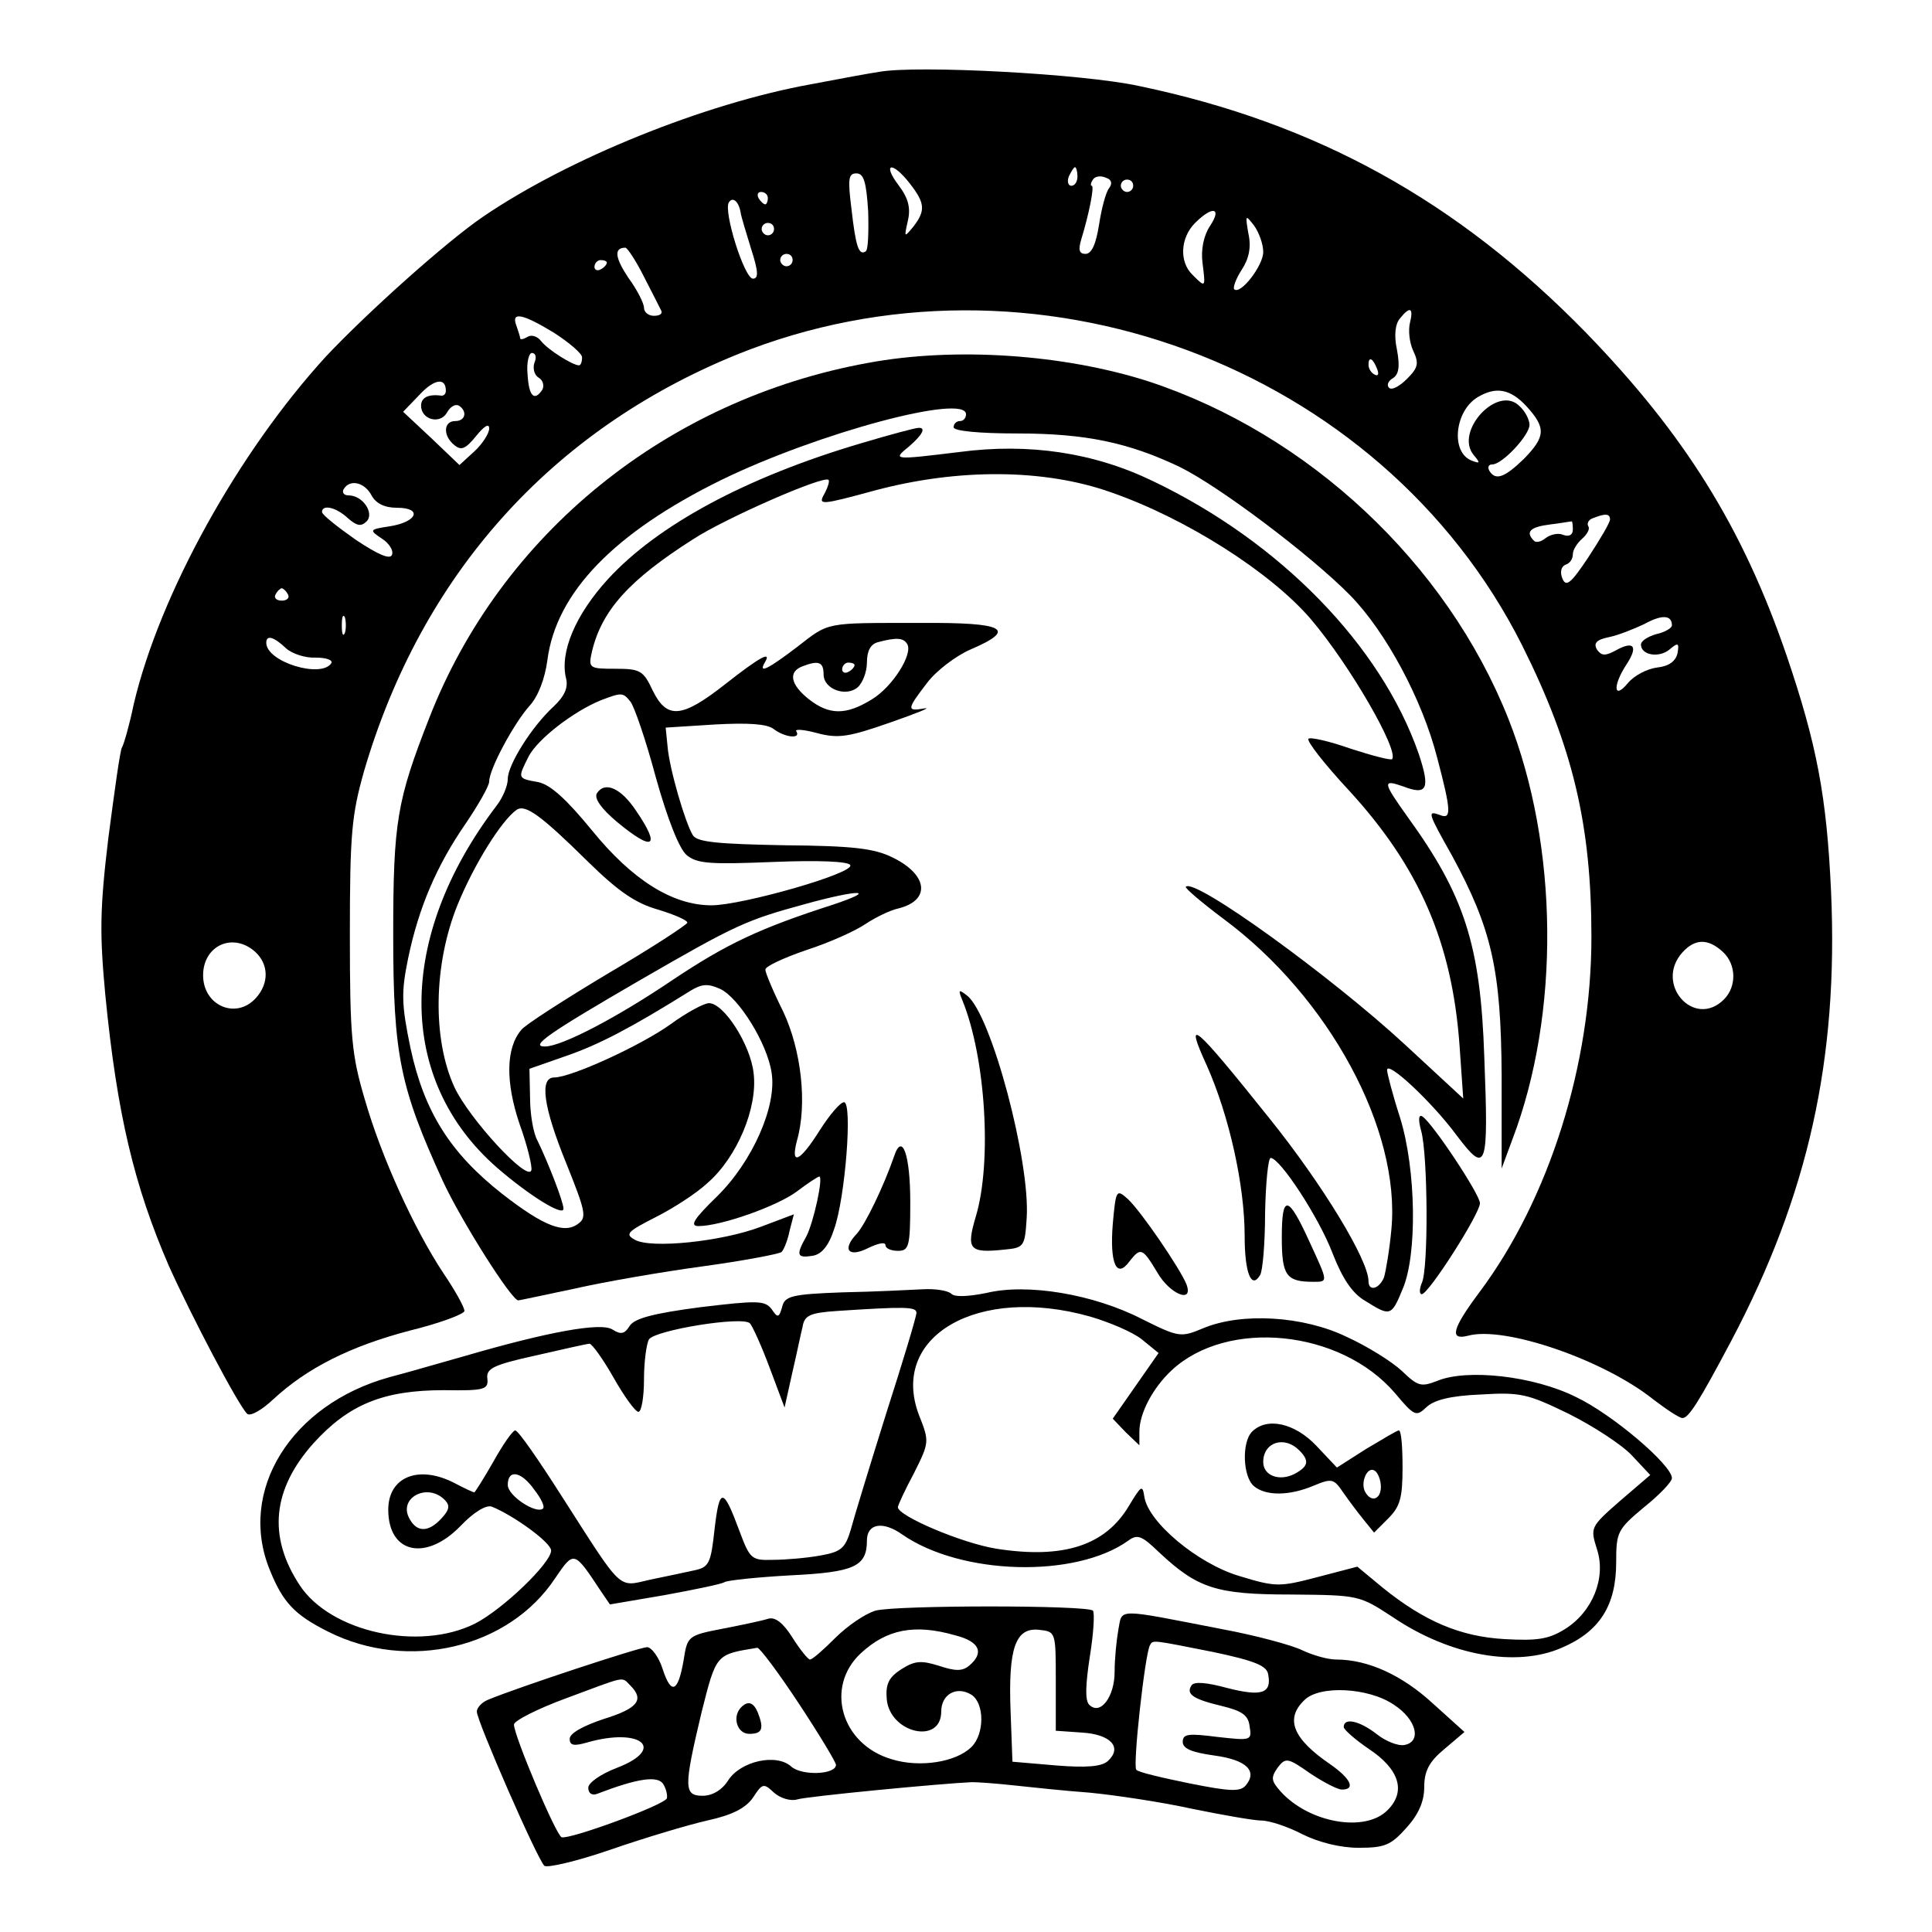 <?xml version="1.0" standalone="no"?>
<!DOCTYPE svg PUBLIC "-//W3C//DTD SVG 20010904//EN"
 "http://www.w3.org/TR/2001/REC-SVG-20010904/DTD/svg10.dtd">
<svg version="1.0" xmlns="http://www.w3.org/2000/svg"
 width="312pt" height="312pt" viewBox="0 0 312 312"
 preserveAspectRatio="xMidYMid meet">
<g transform="translate(0,312) scale(0.1,-0.1)"
fill="#000000" stroke="none">
<path d="M1420 3004 c-14 -2 -63 -11 -110 -20 -172 -31 -392 -120 -530 -214
-60 -41 -186 -154 -253 -225 -142 -155 -269 -384 -311 -562 -7 -34 -16 -65
-19 -70 -3 -4 -12 -70 -22 -146 -14 -116 -14 -156 -5 -253 19 -194 47 -310
103 -439 36 -80 111 -223 126 -238 5 -5 24 6 42 23 55 51 125 86 220 111 49
12 89 27 89 32 0 6 -15 33 -34 61 -47 71 -100 187 -127 281 -21 71 -24 100
-24 265 0 165 3 194 23 265 93 317 302 550 601 672 476 193 1041 -16 1269
-469 82 -164 112 -290 112 -471 0 -206 -68 -423 -181 -574 -44 -59 -49 -78
-18 -70 59 16 219 -39 299 -103 21 -16 42 -30 47 -30 10 0 26 25 79 125 124
235 173 454 161 725 -7 154 -23 238 -72 382 -71 207 -165 357 -324 521 -207
212 -434 338 -721 398 -91 20 -359 34 -420 23z m49 -180 c25 -32 26 -44 6 -70
-15 -18 -15 -18 -9 9 5 21 1 37 -15 58 -27 36 -10 39 18 3z m271 11 c0 -8 -4
-15 -10 -15 -5 0 -7 7 -4 15 4 8 8 15 10 15 2 0 4 -7 4 -15z m-338 -56 c1 -34
0 -63 -4 -65 -11 -7 -16 7 -23 69 -6 48 -5 57 8 57 12 0 16 -14 19 -61z m389
37 c-5 -6 -12 -32 -16 -58 -5 -32 -12 -48 -22 -48 -10 0 -12 6 -7 23 12 39 22
87 17 87 -2 0 -2 4 2 10 3 5 12 7 21 3 9 -3 11 -9 5 -17z m39 4 c0 -5 -4 -10
-10 -10 -5 0 -10 5 -10 10 0 6 5 10 10 10 6 0 10 -4 10 -10z m-590 -20 c0 -5
-2 -10 -4 -10 -3 0 -8 5 -11 10 -3 6 -1 10 4 10 6 0 11 -4 11 -10z m-44 -23
c1 -7 9 -33 17 -59 12 -37 12 -48 3 -48 -14 0 -48 109 -39 123 6 10 16 2 19
-16z m758 -22 c-10 -15 -15 -38 -12 -60 5 -40 5 -40 -16 -19 -22 21 -20 60 4
84 28 28 44 25 24 -5z m86 -42 c0 -22 -37 -70 -47 -60 -2 3 3 17 12 31 12 18
16 37 11 59 -5 30 -5 31 9 13 8 -11 15 -30 15 -43z m-790 37 c0 -5 -4 -10 -10
-10 -5 0 -10 5 -10 10 0 6 5 10 10 10 6 0 10 -4 10 -10z m-210 -77 c14 -27 26
-51 28 -55 2 -5 -3 -8 -12 -8 -9 0 -16 6 -16 13 0 7 -11 29 -25 48 -22 33 -24
49 -5 49 3 0 17 -21 30 -47z m240 27 c0 -5 -4 -10 -10 -10 -5 0 -10 5 -10 10
0 6 5 10 10 10 6 0 10 -4 10 -10z m-300 -4 c0 -3 -4 -8 -10 -11 -5 -3 -10 -1
-10 4 0 6 5 11 10 11 6 0 10 -2 10 -4z m1297 -97 c-3 -12 -1 -32 5 -45 10 -21
8 -28 -10 -46 -12 -12 -25 -19 -29 -14 -4 4 -1 11 6 15 10 6 12 19 7 46 -5 23
-3 42 5 51 16 20 22 17 16 -7z m-1383 -16 c25 -16 46 -34 46 -40 0 -7 -2 -13
-5 -13 -10 0 -50 25 -61 39 -6 8 -16 11 -22 7 -7 -4 -12 -5 -12 -2 0 2 -3 11
-6 20 -9 23 9 20 60 -11z m-31 -49 c-3 -9 0 -20 7 -24 7 -4 9 -13 6 -19 -13
-20 -22 -11 -24 24 -2 19 2 35 7 35 6 0 8 -7 4 -16z m1361 -10 c3 -8 2 -12 -4
-9 -6 3 -10 10 -10 16 0 14 7 11 14 -7z m-1504 -35 c0 -5 -3 -8 -7 -8 -21 3
-33 -3 -33 -16 0 -23 31 -31 42 -11 5 9 13 14 19 11 14 -9 11 -25 -6 -25 -19
0 -20 -24 -1 -39 11 -9 18 -6 35 15 13 16 21 21 21 12 0 -8 -11 -25 -24 -37
l-24 -22 -45 43 -46 43 26 27 c24 26 43 29 43 7z m1745 -25 c32 -35 31 -49 -4
-85 -31 -30 -46 -36 -56 -19 -3 6 -1 10 5 10 16 0 60 47 60 64 0 8 -7 22 -16
30 -35 36 -106 -41 -74 -79 11 -13 10 -14 -3 -9 -35 13 -28 81 10 103 29 17
52 13 78 -15z m-1865 -144 c7 -13 21 -20 41 -20 42 0 33 -23 -12 -30 -33 -5
-33 -6 -12 -20 11 -7 19 -19 16 -26 -3 -8 -22 0 -58 24 -30 21 -54 40 -55 45
0 13 23 8 42 -10 14 -12 21 -14 30 -5 13 13 -6 42 -29 42 -8 0 -11 5 -8 10 10
17 34 11 45 -10z m2000 -39 c0 -5 -16 -32 -35 -61 -28 -42 -36 -49 -42 -34 -4
10 -2 19 5 22 7 2 12 9 12 17 0 7 7 18 15 25 8 7 13 16 10 20 -3 5 1 11 7 13
20 8 28 8 28 -2z m-60 -16 c0 -9 -6 -12 -15 -9 -8 4 -21 1 -29 -5 -7 -6 -16
-8 -19 -4 -14 14 -6 22 26 26 17 2 33 5 35 5 1 1 2 -5 2 -13z m-2075 -105 c3
-5 -1 -10 -10 -10 -9 0 -13 5 -10 10 3 6 8 10 10 10 2 0 7 -4 10 -10z m92 -62
c-3 -7 -5 -2 -5 12 0 14 2 19 5 13 2 -7 2 -19 0 -25z m2143 12 c0 -4 -11 -11
-25 -14 -14 -4 -25 -11 -25 -17 0 -17 29 -22 46 -8 14 12 16 11 13 -6 -3 -13
-14 -21 -33 -23 -16 -2 -37 -13 -47 -25 -23 -28 -25 -5 -3 29 20 30 13 40 -16
24 -18 -10 -24 -9 -31 1 -6 10 -1 16 19 20 15 3 40 13 57 21 29 16 45 15 45
-2z m-2238 -37 c10 -9 32 -16 48 -15 17 0 28 -4 25 -9 -16 -25 -105 2 -105 33
0 13 12 10 32 -9z m-50 -490 c22 -20 23 -51 1 -75 -32 -35 -85 -12 -85 37 0
48 48 70 84 38z m2370 0 c22 -20 23 -56 2 -77 -48 -48 -113 25 -67 76 20 22
41 23 65 1z"/>
<path d="M1402 2534 c-325 -59 -593 -276 -709 -574 -52 -133 -58 -167 -58
-350 0 -194 11 -246 80 -397 29 -63 111 -193 122 -193 2 0 43 9 91 19 48 11
141 27 207 36 66 9 123 20 127 23 4 4 10 19 13 34 l7 27 -53 -20 c-63 -24
-178 -36 -204 -21 -16 9 -12 13 33 36 28 14 67 39 85 56 47 41 81 121 74 177
-5 46 -48 113 -72 113 -8 0 -36 -15 -62 -34 -49 -35 -161 -86 -188 -86 -24 0
-18 -47 20 -140 30 -75 33 -86 19 -96 -22 -17 -55 -5 -123 48 -84 66 -126 133
-148 235 -15 72 -15 91 -4 145 17 82 46 150 93 218 21 31 38 61 38 68 0 20 40
94 65 122 14 15 25 44 29 74 14 109 108 206 281 291 156 76 395 140 395 106 0
-6 -4 -11 -10 -11 -5 0 -10 -4 -10 -10 0 -6 41 -10 103 -10 111 0 180 -15 262
-54 65 -32 212 -143 275 -207 58 -59 117 -169 141 -263 23 -87 23 -100 4 -92
-20 7 -20 5 20 -66 64 -118 79 -184 80 -354 l0 -151 17 46 c78 204 75 475 -6
680 -100 252 -323 460 -581 545 -137 44 -313 56 -453 30z"/>
<path d="M1390 2404 c-186 -55 -328 -132 -408 -219 -53 -58 -78 -118 -68 -160
4 -15 -2 -29 -20 -46 -35 -32 -74 -94 -74 -117 0 -11 -8 -30 -18 -43 -162
-213 -162 -443 1 -585 52 -45 107 -79 107 -66 0 11 -25 75 -42 110 -7 12 -12
44 -12 69 l-1 47 60 21 c52 18 104 45 200 105 18 11 28 12 48 3 30 -14 76 -88
83 -135 9 -54 -31 -144 -88 -200 -37 -36 -45 -48 -30 -48 36 0 127 32 159 56
17 13 34 24 36 24 7 0 -9 -74 -21 -97 -17 -30 -15 -35 10 -31 14 2 26 15 35
43 18 50 30 205 16 205 -6 0 -23 -20 -39 -45 -32 -51 -48 -59 -37 -17 17 59 7
146 -22 208 -16 32 -29 63 -29 68 -1 5 29 19 67 32 37 12 79 31 95 42 15 10
39 22 53 25 52 13 48 54 -9 82 -30 15 -64 19 -176 20 -106 2 -140 5 -147 16
-12 19 -38 107 -41 144 l-3 30 79 5 c54 3 84 1 95 -7 18 -14 45 -17 37 -4 -3
4 12 3 34 -3 34 -9 51 -6 117 17 43 15 68 25 56 23 -29 -5 -29 -2 4 41 15 20
47 44 70 54 77 33 56 44 -80 43 -157 0 -147 2 -200 -39 -46 -35 -63 -44 -52
-25 12 20 -8 9 -64 -35 -70 -55 -94 -57 -117 -10 -15 32 -20 35 -60 35 -43 0
-44 1 -38 28 16 67 61 116 163 181 52 34 212 104 219 96 2 -2 -1 -12 -7 -23
-10 -18 -6 -18 82 6 135 36 274 35 381 -3 121 -42 258 -129 323 -205 63 -74
143 -213 131 -226 -3 -2 -33 6 -67 17 -34 12 -65 19 -68 16 -3 -4 26 -41 65
-83 114 -124 167 -246 179 -412 l6 -86 -94 87 c-119 110 -340 270 -354 255 -2
-2 25 -25 61 -52 170 -126 286 -340 271 -501 -3 -33 -9 -68 -12 -78 -8 -19
-25 -23 -25 -6 0 34 -74 156 -160 263 -124 155 -138 166 -101 85 36 -81 61
-193 61 -275 0 -60 11 -87 25 -63 4 6 8 51 8 100 1 49 5 89 9 89 15 0 78 -96
100 -154 16 -41 32 -65 53 -77 40 -25 42 -25 60 19 24 55 22 193 -4 277 -12
37 -21 72 -21 77 0 16 72 -51 112 -105 49 -65 52 -55 45 126 -6 181 -32 261
-124 388 -40 56 -41 61 -7 49 39 -15 44 -4 25 53 -61 175 -224 342 -429 440
-95 46 -200 62 -313 47 -107 -13 -108 -13 -81 9 22 19 28 31 15 30 -5 0 -46
-11 -93 -25z m75 -324 c10 -16 -24 -70 -58 -90 -41 -25 -68 -25 -101 1 -29 23
-34 44 -10 53 26 10 34 7 34 -13 0 -24 36 -37 55 -21 8 7 15 25 15 40 0 19 6
30 18 33 30 8 41 7 47 -3z m-85 -34 c0 -3 -4 -8 -10 -11 -5 -3 -10 -1 -10 4 0
6 5 11 10 11 6 0 10 -2 10 -4z m-362 -59 c6 -7 25 -62 41 -122 19 -68 38 -116
50 -126 17 -14 39 -15 139 -11 73 3 122 1 125 -5 8 -13 -175 -65 -224 -65 -63
0 -128 41 -193 121 -41 50 -67 74 -87 78 -34 6 -33 6 -15 42 15 28 72 72 116
90 34 13 36 13 48 -2z m-68 -259 c49 -48 77 -67 113 -77 26 -8 47 -17 47 -21
0 -3 -58 -41 -128 -82 -70 -42 -134 -83 -140 -91 -25 -29 -26 -84 -3 -152 13
-36 21 -70 19 -75 -6 -19 -100 83 -124 134 -36 78 -34 199 5 295 27 66 71 136
95 153 14 10 39 -8 116 -84z m395 -69 c-118 -38 -171 -63 -258 -121 -90 -61
-180 -108 -207 -108 -25 0 5 21 155 108 154 89 170 96 265 122 87 24 120 24
45 -1z"/>
<path d="M964 1839 c-5 -8 7 -25 32 -46 59 -49 72 -42 31 18 -24 36 -50 48
-63 28z"/>
<path d="M1554 1505 c38 -93 48 -262 22 -349 -16 -54 -11 -60 46 -54 32 3 33
5 36 51 6 91 -57 328 -96 359 -14 11 -15 10 -8 -7z"/>
<path d="M2295 1294 c11 -39 12 -225 1 -246 -4 -10 -4 -18 0 -18 11 0 94 130
94 147 0 14 -77 130 -93 140 -6 4 -7 -5 -2 -23z"/>
<path d="M1444 1253 c-17 -49 -46 -109 -60 -125 -25 -26 -14 -40 19 -23 15 7
27 10 27 4 0 -5 9 -9 20 -9 18 0 20 7 20 79 0 76 -13 113 -26 74z"/>
<path d="M1797 1143 c-5 -63 6 -89 27 -60 18 23 21 22 45 -18 20 -35 59 -51
47 -19 -10 25 -74 119 -95 138 -18 16 -19 15 -24 -41z"/>
<path d="M2070 1122 c0 -62 7 -72 51 -72 24 0 24 -1 -6 64 -35 77 -45 78 -45
8z"/>
<path d="M1361 1033 c-83 -3 -94 -6 -98 -24 -5 -17 -7 -18 -17 -3 -11 14 -23
14 -115 3 -76 -10 -106 -18 -114 -30 -8 -13 -14 -15 -28 -6 -19 12 -105 -4
-239 -43 -36 -10 -90 -26 -121 -34 -159 -44 -246 -184 -193 -312 21 -52 40
-72 94 -99 129 -65 292 -27 367 87 30 44 30 44 73 -21 l15 -22 88 15 c49 9 93
18 97 21 5 3 53 8 107 11 102 5 123 14 123 56 0 28 26 32 57 10 95 -66 280
-71 365 -10 15 11 22 8 50 -19 62 -58 92 -68 213 -68 110 -1 110 -1 165 -37
92 -62 199 -81 272 -49 61 26 88 68 88 138 0 49 2 53 45 89 25 20 45 41 45 47
0 21 -96 103 -155 131 -68 34 -176 46 -224 26 -26 -10 -31 -9 -57 16 -16 15
-56 40 -89 55 -70 34 -170 40 -232 14 -36 -15 -39 -15 -99 15 -78 40 -185 58
-251 42 -30 -6 -52 -7 -57 -1 -6 5 -26 8 -45 7 -20 -1 -78 -4 -130 -5z m119
-33 c0 -6 -22 -79 -49 -163 -26 -83 -52 -168 -57 -187 -9 -30 -15 -36 -49 -42
-22 -4 -57 -7 -77 -7 -34 -1 -37 1 -54 47 -26 70 -32 71 -40 3 -6 -56 -9 -62
-33 -67 -14 -3 -46 -10 -71 -15 -53 -12 -43 -21 -143 135 -37 58 -70 106 -75
106 -4 0 -20 -23 -35 -50 -16 -28 -30 -50 -31 -50 -2 0 -17 7 -32 15 -58 30
-107 10 -107 -43 0 -71 61 -84 117 -26 21 22 41 34 50 31 35 -14 96 -58 96
-71 0 -20 -78 -95 -123 -118 -90 -45 -233 -14 -283 62 -52 79 -44 155 22 229
57 63 113 86 211 86 66 -1 72 1 70 19 -2 16 10 22 78 37 44 10 83 19 87 19 4
0 22 -25 39 -55 17 -30 35 -55 40 -55 5 0 9 24 9 53 0 28 4 57 8 64 10 15 151
38 163 26 4 -4 19 -37 32 -72 l24 -64 12 54 c7 30 14 64 17 76 3 19 12 23 57
26 107 7 127 7 127 -3z m280 -6 c31 -9 69 -25 84 -37 l27 -22 -37 -53 -37 -53
21 -22 22 -21 0 22 c0 30 22 71 52 99 90 84 273 66 361 -37 31 -37 34 -38 50
-23 12 12 39 19 88 21 65 4 76 1 142 -31 40 -20 86 -50 102 -67 l30 -32 -49
-42 c-48 -42 -48 -43 -37 -78 15 -46 -7 -101 -52 -129 -26 -16 -44 -19 -97
-16 -72 4 -130 29 -197 83 l-41 34 -65 -17 c-61 -16 -67 -16 -126 2 -67 20
-147 87 -153 128 -3 20 -5 18 -25 -15 -38 -64 -106 -86 -214 -69 -56 9 -159
53 -159 67 0 3 11 27 26 55 25 50 25 51 8 94 -48 127 95 210 276 159z m-897
-280 c11 -14 17 -27 14 -30 -10 -10 -57 20 -57 38 0 26 22 22 43 -8z m-145
-16 c9 -9 8 -16 -5 -30 -21 -23 -40 -23 -52 0 -18 33 29 58 57 30z"/>
<path d="M2022 808 c-17 -17 -15 -73 3 -88 19 -16 57 -16 97 1 29 12 32 11 47
-11 9 -13 24 -33 33 -44 l17 -21 23 23 c19 19 23 33 23 82 0 33 -2 60 -6 60
-3 0 -26 -14 -53 -30 l-47 -30 -33 35 c-35 37 -80 47 -104 23z m76 -30 c17
-17 15 -26 -7 -38 -25 -13 -51 -3 -51 19 0 32 34 43 58 19z m132 -59 c0 -20
-15 -26 -25 -9 -9 15 3 43 15 35 5 -3 10 -15 10 -26z"/>
<path d="M1414 519 c-17 -5 -46 -25 -65 -44 -19 -19 -37 -35 -41 -35 -3 0 -16
16 -28 35 -15 24 -28 34 -39 31 -9 -3 -42 -10 -73 -16 -57 -11 -58 -12 -64
-51 -9 -52 -20 -57 -34 -14 -6 19 -18 35 -25 35 -12 0 -209 -65 -257 -85 -10
-4 -18 -13 -18 -19 0 -15 97 -237 109 -249 4 -4 52 7 107 26 55 19 125 40 156
47 41 9 62 20 74 37 15 23 17 24 34 8 10 -9 27 -14 37 -11 15 5 235 26 283 28
8 0 38 -2 65 -5 28 -3 84 -9 125 -12 41 -4 115 -15 165 -26 49 -10 100 -19
112 -19 13 0 43 -10 66 -22 26 -13 61 -22 91 -22 42 0 52 4 77 32 20 22 29 43
29 66 0 26 8 41 32 61 l33 28 -51 46 c-50 46 -105 71 -156 71 -14 0 -38 7 -55
15 -16 8 -75 24 -129 34 -175 34 -161 34 -168 -1 -3 -17 -6 -47 -6 -68 0 -40
-23 -71 -41 -53 -7 7 -6 32 1 78 6 37 8 70 5 74 -10 9 -317 9 -351 0z m129
-40 c39 -10 47 -28 22 -49 -11 -9 -22 -9 -49 0 -29 9 -39 8 -61 -6 -20 -13
-25 -24 -23 -48 5 -55 88 -74 88 -20 0 28 25 42 49 27 21 -14 21 -63 0 -84
-25 -25 -84 -34 -129 -20 -82 24 -108 117 -50 171 42 39 87 48 153 29z m162
-74 l0 -80 43 -3 c46 -3 65 -24 41 -46 -10 -9 -35 -11 -84 -7 l-70 6 -3 81
c-4 103 8 136 46 132 27 -3 27 -3 27 -83z m255 47 c66 -14 86 -22 88 -36 6
-31 -11 -36 -66 -22 -33 9 -54 11 -58 4 -9 -14 3 -22 49 -33 33 -8 43 -15 45
-33 4 -23 2 -23 -52 -17 -47 6 -56 5 -56 -8 0 -11 15 -17 51 -22 52 -7 70 -25
51 -48 -9 -11 -26 -10 -91 3 -44 9 -83 18 -86 22 -6 6 14 187 22 201 5 9 2 9
103 -11z m-670 -83 c33 -50 60 -95 60 -99 0 -16 -55 -18 -72 -3 -24 22 -82 9
-102 -22 -10 -16 -26 -25 -41 -25 -31 0 -31 13 -2 135 24 95 23 93 90 104 4 0
34 -40 67 -90z m-272 29 c23 -23 12 -37 -43 -54 -33 -11 -55 -23 -55 -32 0
-11 7 -12 28 -6 87 25 129 -10 48 -41 -26 -10 -46 -24 -46 -32 0 -9 6 -13 14
-10 65 25 98 30 107 16 5 -8 7 -18 6 -23 -4 -11 -157 -67 -170 -63 -9 3 -77
164 -77 182 0 6 37 25 83 42 100 37 90 36 105 21z m1233 -31 c37 -24 45 -60
17 -65 -10 -2 -30 6 -44 17 -28 22 -54 28 -54 12 0 -4 18 -20 40 -35 50 -33
61 -69 31 -99 -36 -37 -127 -21 -173 30 -15 17 -16 22 -5 38 13 17 16 17 53
-9 21 -14 44 -26 51 -26 23 0 14 18 -19 41 -60 41 -73 73 -42 103 24 25 104
21 145 -7z"/>
<path d="M1197 363 c-15 -15 -7 -43 13 -43 21 0 24 8 14 34 -7 17 -16 20 -27
9z"/>
</g>
</svg>
